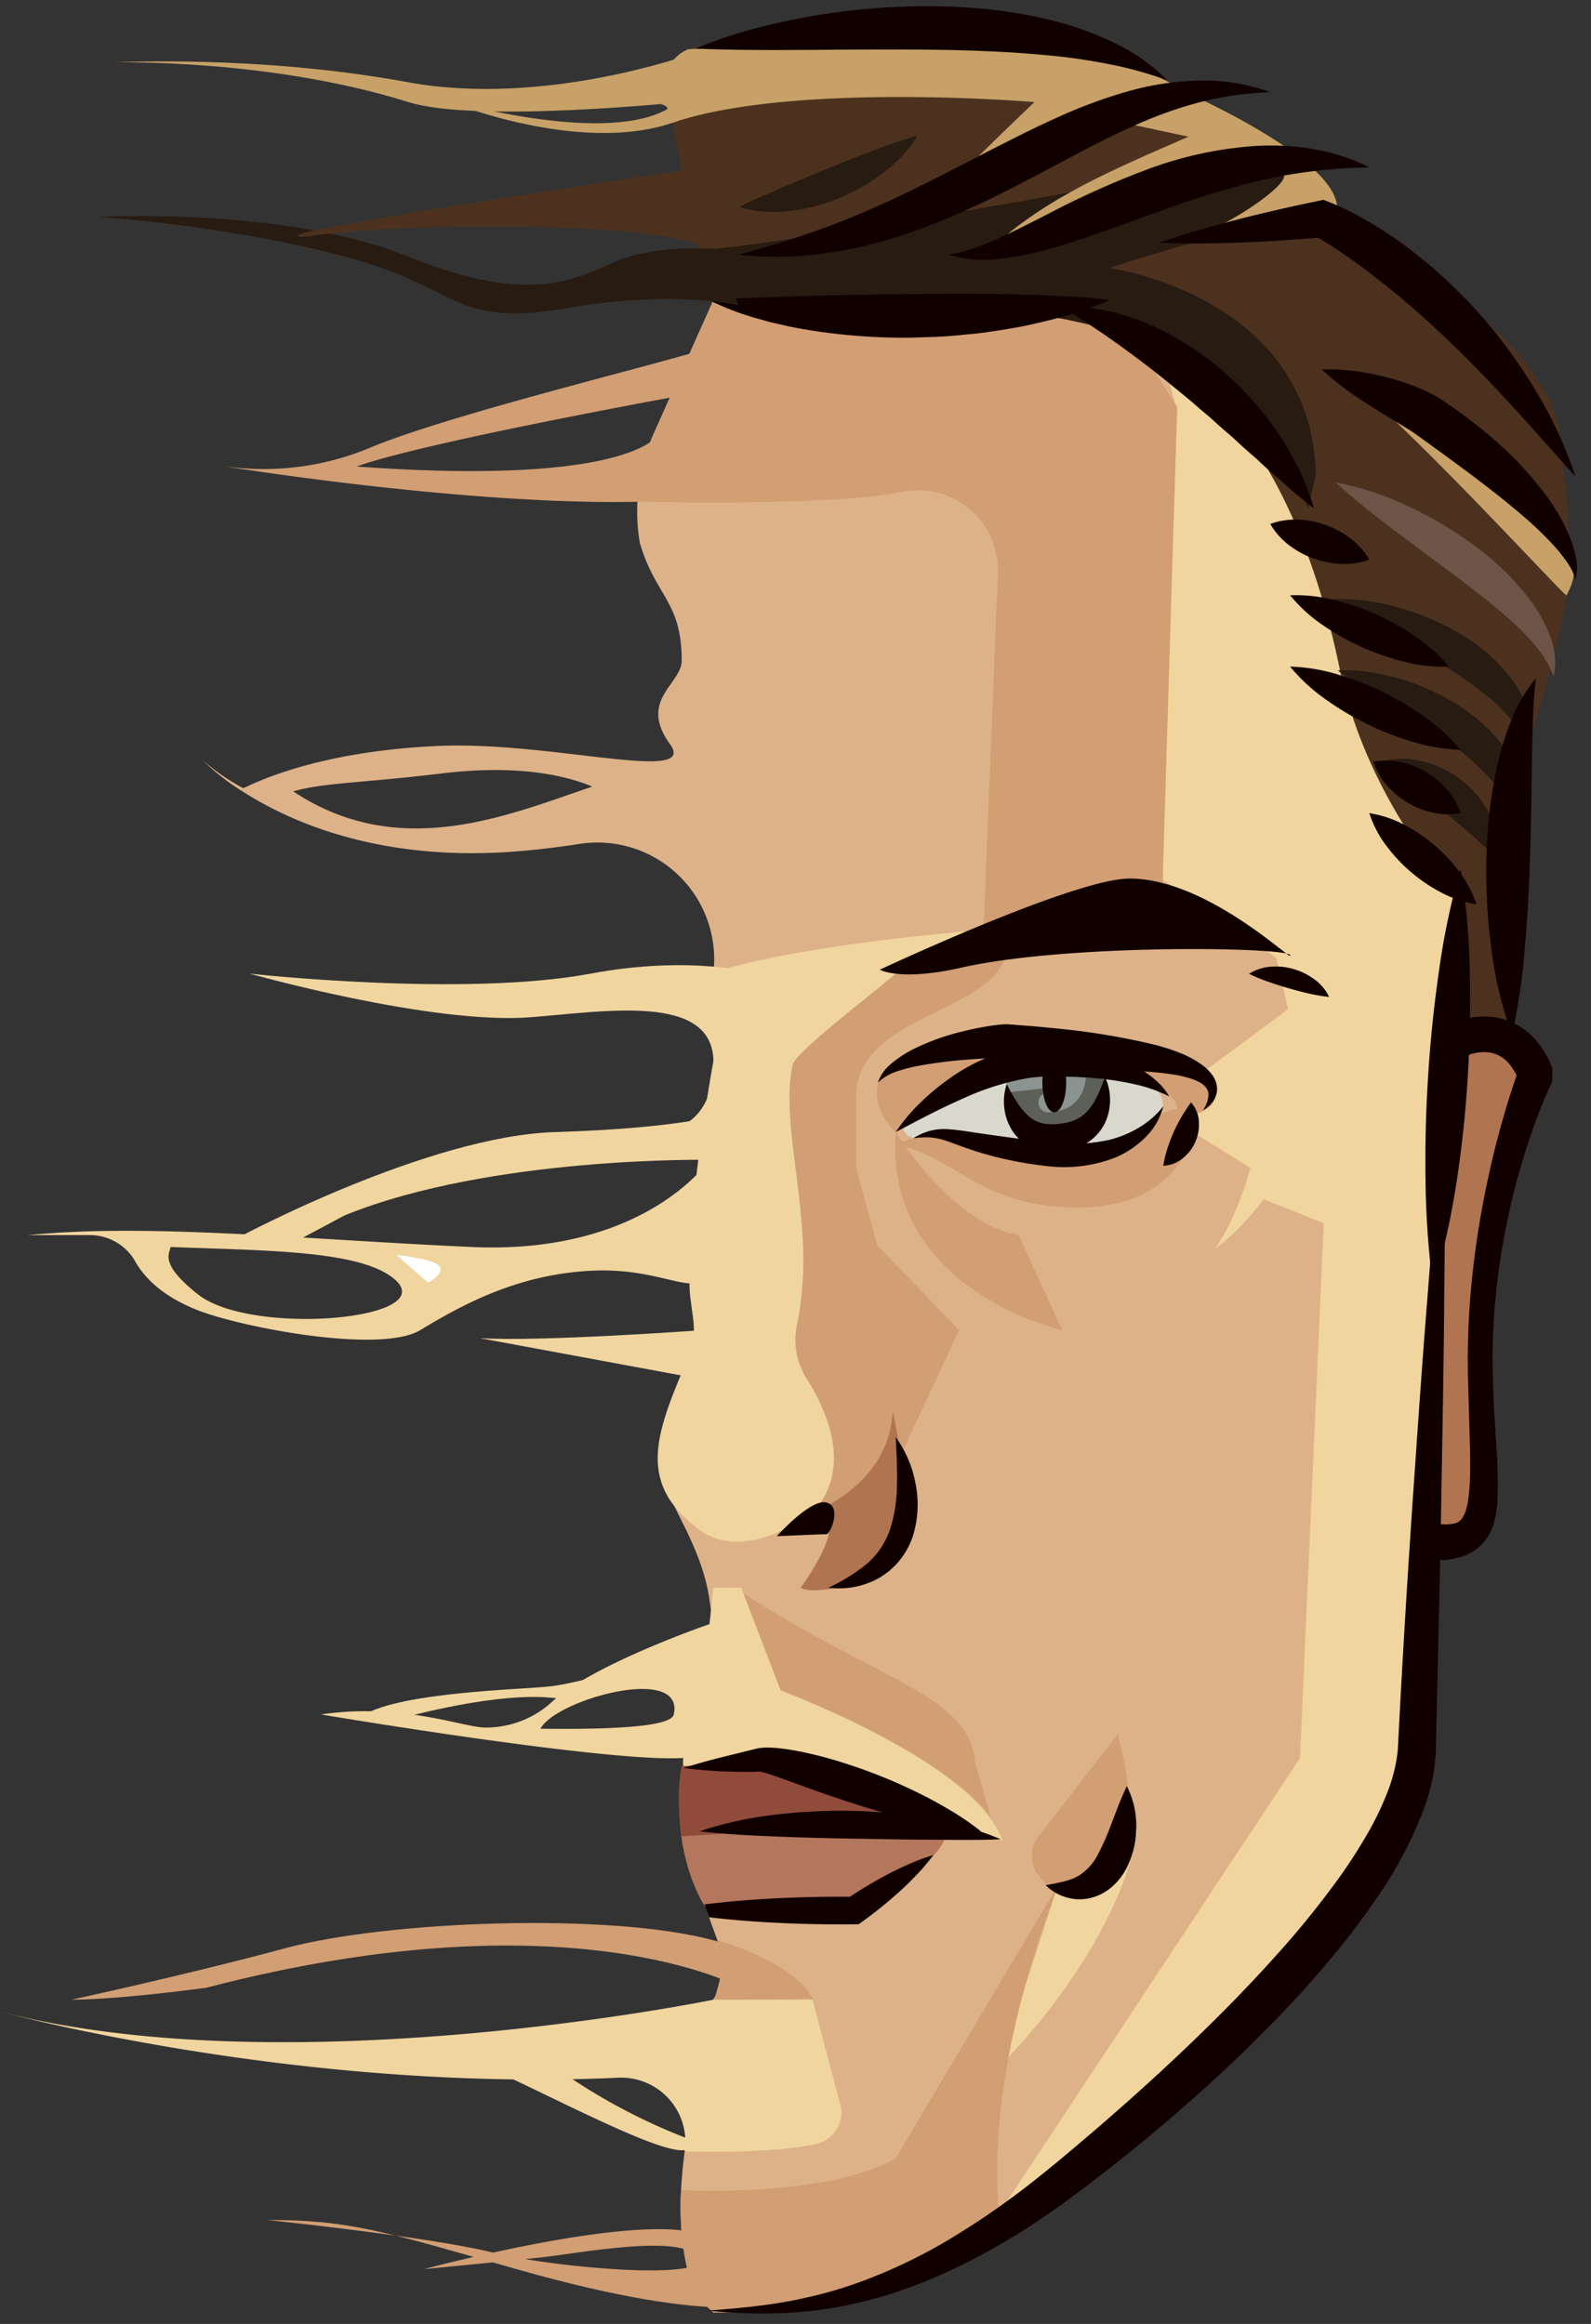 <svg width="102" height="149" fill="none" xmlns="http://www.w3.org/2000/svg"><rect width="100%" height="100%" fill="#333333" stroke="none"/><path d="M12.959 48.708c.805.707 1.688 1.32 2.633 1.824h.002c.528-.211 4.473-2.35 12.504-2.706 7.272-.321 16.735 2.464 14.845-.134-2.033-2.794.762-3.853.762-5.334 0-3.81-1.667-4.102-2.683-7.541a12.207 12.207 0 01.884-7.003l3.832-8.57 22.615.508s2.195 1.186 4.924 2.87c2.917 1.804 6.441 4.173 8.543 6.274 4.065 4.064 7.623 20.574 10.164 21.59 2.54 1.016.762 20.066.762 20.066s-.762 22.605-1.525 29.717c-.762 7.112 0 11.684-2.795 18.796s-10.672 12.7-20.073 20.828c-3.108 2.687-6.635 4.514-9.961 5.756-.376.139-.75.274-1.12.396a42.708 42.708 0 01-11.466 2.227h-.023l-.045.003v-.003c-.75-1.653-1.848-3.103-2.033-5.077a19.025 19.025 0 01-.04-2.781c.04-.808.121-1.636.23-2.482.404-3.101 1.195-6.423 1.82-9.649l.023-.12c.752-1.059.818-2.354.254-3.764l-.536-1.476-.3-.822-.18-.496c.378-5.656 1.765-10.246.508-19.05-.509-3.556-2.874-6.466-2.541-7.112 4.065-7.873 2.896-19.946 2.795-33.02l.03-.392a7.482 7.482 0 00-5.32-7.698 7.493 7.493 0 00-3.335-.22 54.468 54.468 0 01-3.572.437c-7.437.676-12.787-1.022-16.165-2.759l-.012-.006c-.641-.33-1.208-.66-1.708-.977l-.016-.01-.001-.001a14.79 14.79 0 01-2.68-2.09zm25.014 1.724c-1.58-.666-4.65-1.45-9.661-.843-4.974.604-7.613.59-9.509 1.15 6.86 4.573 13.943 1.445 19.17-.307z" fill="#DEB288"/><path d="M75.472 26.166l-1.021 30.162 7.369 5.08.762 3.302-5.844 4.318-.254 3.556 4.065 2.54.508 1.778 3.812 1.524-1.525 34.29-19.311 29.209s2.626-1.668 6.903-4.644c4.277-2.976 14.898-14.109 16.067-16.162 1.17-2.054 4.218-.784 3.964-8.911-.254-8.128.89-25.967.89-25.967l.635-15.69 1.009-12.85s-9.14-28.805-14.73-32.869-3.299 1.334-3.299 1.334z" fill="#F1D59E"/><path d="M40.867 32.15c5.468.157 13.647.066 16.981-.61a5.106 5.106 0 016.126 5.194l-.957 23.912 11.434-1.27 1.016-33.274-2.19-3.48-2.13-3.378h-25.41l-3.831 8.57a12.1 12.1 0 00-1.04 4.336zm30.789 79.041s2.033 7.112-.508 8.636a7.151 7.151 0 01-4.066 1.016l-.432-.503a2.062 2.062 0 01-.065-2.602l5.07-6.547z" fill="#D29E73"/><path d="M43.68 117.734c.223 1.735.856 3.561 1.676 4.76l8.259-.127 3.557-1.524s6.607-3.302 1.525-5.08c0 0-8.894-3.556-10.164-3.048-1.27.508-4.066.762-4.066.762-.83.831-1.019 2.497-.788 4.257z" fill="#B4765C"/><path d="M76.484 72.584s-.748 5.057-7.877 4.826c-5.8-.188-7.115-3.048-11.18-4.064 0 0 2.54-1.016 4.065-.508 1.524.508 6.098 1.778 8.64 1.27 2.54-.508 5.59-5.334 6.352-1.524z" fill="#D29E73"/><path d="M72.164 68.774s3.05.889 3.303 2.222c.254 1.334 4.574-.444 1.017-1.968-3.558-1.524-5.59-1.016-5.59-1.016l1.27.762zm-7.623-1.524c-.254 0-7.369-.254-8.131 1.778-.762 2.031 1.016 3.555 1.016 3.555l7.115-5.333zm-7.115 5.334s3.558 5.841 7.877 6.603l2.795 6.097s-11.434-2.54-10.672-12.7z" fill="#D29E73"/><path d="M57.68 89.347s.735 11.31-2.795 12.192c-3.049.762-3.557.254-3.557.254s2.287-3.048 1.779-4.318c-.299-.745.89-3.061.89-3.061l3.683-5.067z" fill="#B17451"/><path d="M47.516 102.047l2.517 6.29s10.765 4.205 13.492 8.188l-1.017-3.556c-.254-4.318-6.812-5.471-14.992-10.922zm-1.524 22.352s4.818 1.296 6.129 3.758l-6.352.103c.428-1.328.794-2.67.223-3.861z" fill="#D29E73"/><path d="M44.213 86.808c.672-1.597-.106-3.098 0-4.826 0-3.556.54-8.437 1.525-13.97V62.33c6.284-1.915 17.278-2.7 17.278-2.7-1.418 4.398-6.881 7.051-11.428 8.537.056 1.393.434 11.905-.514 17.117 0 0 6.352 7.873 1.016 11.683-3.242 2.314-5.844 2.286-7.369 1.016-4.065-3.048-2.54-6.35-.508-11.175z" fill="#F1D59E"/><path d="M51.708 88.379a4.664 4.664 0 01-.603-3.5c1.338-6.112-1.204-12.48-.285-16.613.178-.8 4.828-4.318 6.606-5.842 4.218-3.614 6.062-1.99 6.079-1.79.222-.004 1.06.076 1.036.266-.508 4.064-9.656 4.064-9.656 9.398v4.572l1.525 5.588.65 8.668c.165.429.038-.602.112-.032.762 5.842-5.082 7.874-5.082 7.874 2.606-2.78.935-6.509-.382-8.59z" fill="#D29E73"/><path d="M80.755 72.375c-.046.298-.12.648-.194.975a28.576 28.576 0 01-.845 2.977c-.23.651-.488 1.294-.783 1.927a13.278 13.278 0 01-1.052 1.823 13.64 13.64 0 001.624-1.423c.503-.523.98-1.077 1.434-1.651a29.83 29.83 0 001.881-2.717c.197-.321.38-.624.572-.985l-2.637-.926zm-7.829 44.912c-.792 5.29-5.082 11.43-8.893 15.24l3.811-11.684c1.458.504 3.242-1.328 5.082-3.556z" fill="#F1D59E"/><path d="M43.705 143.195c.185 1.974.508 3.81 2.033 5.078a.17.17 0 00.045 0h.023c4.302-.038 8.297-.854 11.465-2.228.298-.124.585-.259.867-.396a30.877 30.877 0 005.895-3.724c-.534-6.411.968-13.515 3.811-21.082l-10.418 17.526c-3.28 1.969-10.415 2.24-13.762 2.045-.054.927-.04 1.856.04 2.781z" fill="#D29E73"/><path d="M45.738 101.794l-.616 5.664c-.137 1.256-.955 2.488-1.163 3.733-.254 1.524-.254 3.048.254 3.81.432-.099 1.908-2.067 4.32-2.286 2.795-.254 15.754 5.334 15.754 5.334-1.779-5.08-14.23-9.651-14.23-9.651l-2.54-6.604h-1.78z" fill="#F1D59E"/><path d="M70.894 69.028s-.763 4.318-2.033 4.572c0 0 4.448.306 5.527-2.133 1.08-2.44-3.495-2.44-3.495-2.44zm-4.574 4.064s-1.779-2.794-1.779-4.318c0 0-5.66 2.506-6.641 3.412a.753.753 0 001.058.7c1.01-.302 1.99-.042 3.152.209 1.16.25 4.21-.003 4.21-.003z" fill="#D9D8CD"/><path d="M57.768 93.247l3.724-7.963-6.515-6.751 2.79 14.714z" fill="#D29E73"/><path d="M42.681 5.879l.42 1.996 2.383 11.37 12.959 1.015s9.91-1.778 16.008 2.286c6.098 4.064 9.656 11.684 11.434 20.32 1.779 8.636 7.623 14.732 7.623 14.732l-.007 8.89h3.056l1.017-17.526s3.049-8.89 3.049-12.954c0-2.794-.508-6.858-.508-6.858.254-7.874-14.484-14.986-14.484-14.986 1.052-2.946-7.132-7.109-9.976-8.453h-.002c-.59-.28-.948-.437-.948-.437a3.872 3.872 0 00-.218-.236c-1.53-1.567-3.97-1.854-11.725-3.066-5.92-.924-14.13.305-18.157 1.042a2.218 2.218 0 00-.473.14 2.403 2.403 0 00-1.451 2.725z" fill="#4C321E"/><path d="M67.717 73.092c-1.754 0-3.176-1.308-3.176-2.921 0-1.614 1.422-2.921 3.176-2.921 1.754 0 3.177 1.308 3.177 2.92 0 1.614-1.423 2.922-3.177 2.922z" fill="#5D6059"/><path d="M69.62 68.52s.318 2.794-2.538 2.794l.317-2.794h2.222zm-2.792 1.27l-2.287.254v-1.27h2.795l-.508 1.016z" fill="#8B9491"/><path d="M67.21 71.314a.635.635 0 11-.001-1.27.635.635 0 010 1.27z" fill="#8B9491"/><path d="M93.508 66.487s4.574.509 5.082 2.032c.508 1.524-2.54 8.89-2.54 8.89s-2.034 13.97-1.017 18.796c1.016 4.826-3.303 2.286-3.303 2.286l.622-22.266 1.156-9.737z" fill="#B17451"/><path d="M42.68 5.879l.42 1.996c7.732-2.639 23.22-1.33 23.22-1.33s-5.463 5.206-5.463 5.46c0 .254 14.798-6.294 14.798-6.294h-.002c-.37-.255-.76-.48-1.167-.673-3.359-1.636-8.6-1.95-15.154-2.177-4.124-.142-10.44.074-15.2.292A2.403 2.403 0 0042.68 5.88zm57.75 32.288c-.068.123-7.938-8.509-12.766-12.827 0 0 7.369 3.048 9.91 6.35 2.541 3.302 4.187 4.064 2.856 6.477z" fill="#C7A167"/><path d="M45.484 15.942c.762.254 29.475-4.318 37.098-6.604.404 1.997-.222 3.835-3.05 5.334 0 0-8.893 2.54-8.384 2.54.508 0 12.959 2.032 13.213 13.208l-.489 2.159s-3.323-7.747-9.421-10.287c-6.098-2.54-13.594-2.708-13.594-2.708s-11.816 1.692-15.373-.34v-3.302z" fill="#281B11"/><path d="M75.721 5.782s11.18 4.826 9.91 8.128c0 0-10.224 1.28-9.656 1.27 2.042-.036 7.586-3.903 6.099-4.064 0 0-13.176 2.86-18.55 4.826 3.558-3.302 7.878-5.08 12.668-7.178l-6.823-1.458 6.352-1.524z" fill="#C7A167"/><path d="M85.631 30.928c1.23 1.14 2.503 2.117 3.771 3.087l3.792 2.825c1.243.94 2.476 1.873 3.608 2.892.573.5 1.107 1.041 1.598 1.622a6.82 6.82 0 011.207 2.012 4.493 4.493 0 00-.223-2.555 9.013 9.013 0 00-1.237-2.273 17.05 17.05 0 00-3.582-3.528 24.571 24.571 0 00-4.24-2.53 18.874 18.874 0 00-4.694-1.552z" fill="#6E5446"/><path d="M85.25 38.42c1.25.821 2.487 1.5 3.705 2.184 1.217.678 2.414 1.34 3.558 2.04 1.133.67 2.206 1.44 3.205 2.297a8.76 8.76 0 012.364 3.25 4.52 4.52 0 00-.013-2.286 6.637 6.637 0 00-.986-2.135 11.087 11.087 0 00-3.377-3.075 16.178 16.178 0 00-4.076-1.75 13.401 13.401 0 00-4.38-.524zm.508 4.573c1.23.834 2.432 1.542 3.604 2.267a53.25 53.25 0 013.374 2.206 16.849 16.849 0 012.882 2.558 9.287 9.287 0 011.122 1.578c.334.616.613 1.26.834 1.924a5.156 5.156 0 00.241-2.252 6.502 6.502 0 00-.69-2.233 9.833 9.833 0 00-3.047-3.426 14.336 14.336 0 00-3.974-1.985 14.553 14.553 0 00-2.138-.512 9.867 9.867 0 00-2.208-.125z" fill="#281B11"/><path d="M88.553 48.835c.706.64 1.35 1.133 1.975 1.62l1.794 1.39c.585.45 1.136.917 1.71 1.418.607.486 1.128 1.06 1.89 1.668a4.31 4.31 0 00.053-.703c.003-.119-.003-.235-.007-.354-.007-.118-.036-.227-.053-.343a9.071 9.071 0 00-.162-.682 6.943 6.943 0 00-.267-.645l-.152-.318-.19-.293a5.892 5.892 0 00-.406-.572 14.082 14.082 0 00-.474-.515 6.302 6.302 0 00-.526-.456 6.672 6.672 0 00-2.449-1.217 6.11 6.11 0 00-1.353-.187 4.776 4.776 0 00-.69.035 3.213 3.213 0 00-.693.154zM58.824 8.703c-1.08.29-2.043.648-3 1.008-.951.365-1.88.735-2.8 1.113l-2.763 1.151c-.928.42-1.875.764-2.872 1.3.266.08.536.144.81.192.136.027.273.046.41.068.136.015.272.02.409.03.273.014.548.022.823.022a11.42 11.42 0 003.959-.884 12.481 12.481 0 002.806-1.605c.213-.168.422-.34.626-.517.2-.184.398-.37.586-.566a6.809 6.809 0 001.006-1.312z" fill="#281B11"/><path d="M43.68 117.734l15.27-.955-10.417-4.064c-1.27.508-4.828.508-4.828.508-.254 1.27-.257 2.751-.026 4.511z" fill="#904B3B"/><path d="M45.484 19.244c.99.496 2.028.893 3.096 1.186l.796.22c.266.067.534.124.802.187.535.128 1.074.221 1.614.316 2.159.35 4.343.517 6.53.498l1.636-.051a33.317 33.317 0 001.632-.117c.542-.058 1.086-.096 1.625-.176.54-.075 1.08-.162 1.617-.254a21.557 21.557 0 001.605-.323 49.149 49.149 0 001.592-.395c.528-.142 1.05-.318 1.571-.496a21.7 21.7 0 001.548-.595c-1.11-.166-2.193-.216-3.273-.274a49.71 49.71 0 00-1.614-.068c-.268-.01-.535-.01-.802-.014-.267-.009-.535-.023-.802-.025a49.47 49.47 0 00-1.596-.015l-1.592-.012c-.53-.002-1.058.02-1.587.006l-1.586.017a329.95 329.95 0 00-6.347.11c-2.128.06-4.252.132-6.465.275z" fill="#100"/><path d="M68.168 19.752c.792.473 1.52.947 2.236 1.434l.534.359c.173.129.349.248.522.372.352.235.686.5 1.029.743 1.358.998 2.65 2.046 3.933 3.117.314.277.632.55.954.818.165.129.317.274.472.416.157.14.31.283.471.42.316.28.645.546.951.84.308.29.626.574.95.856.33.274.634.577.956.866.319.292.649.578.985.863.658.613 1.35 1.188 2.073 1.723a14.243 14.243 0 00-.442-1.297 17.088 17.088 0 00-.536-1.256c-.21-.4-.427-.798-.654-1.19-.219-.397-.46-.781-.724-1.15a19.183 19.183 0 00-1.691-2.136c-.31-.334-.607-.68-.945-.989a52.8 52.8 0 00-1.017-.918 18.739 18.739 0 00-4.666-2.892c-.423-.181-.856-.34-1.296-.477-.222-.066-.44-.137-.662-.198a26.37 26.37 0 00-.676-.153 8.573 8.573 0 00-2.757-.17zM47.39 16.323c3.044.368 6.182-.018 9.161-.849 2.985-.841 5.806-2.123 8.488-3.5 2.69-1.37 5.249-2.854 7.9-4.017a25.926 25.926 0 014.09-1.429 21.28 21.28 0 014.41-.619 12.58 12.58 0 00-4.581-.743 18.34 18.34 0 00-4.654.72 32.03 32.03 0 00-4.355 1.617c-.7.31-1.385.643-2.068.97l-2.017 1.016c-2.665 1.371-5.256 2.75-7.945 3.922a52.76 52.76 0 01-4.113 1.602c-1.402.485-2.838.897-4.317 1.31zm13.466 0a6.22 6.22 0 001.797.325c.614.016 1.227-.018 1.834-.101a22.991 22.991 0 003.516-.797c2.268-.686 4.42-1.525 6.556-2.282a56.218 56.218 0 016.429-1.944 33.232 33.232 0 016.803-.789c-2.14-1.1-4.644-1.495-7.083-1.39a24.464 24.464 0 00-7.088 1.492 55.51 55.51 0 00-6.427 2.879c-1.028.524-2.043 1.045-3.074 1.515a19.89 19.89 0 01-1.576.65c-.55.192-1.114.34-1.687.442zm26.935 19.558a4.652 4.652 0 00-1.285-1.414 5.794 5.794 0 00-1.504-.804 5.72 5.72 0 00-1.67-.342 4.612 4.612 0 00-1.893.274 4.61 4.61 0 001.283 1.417c.459.341.967.611 1.506.801.537.195 1.1.31 1.671.34a4.654 4.654 0 001.892-.272zm5.082 6.859a10.09 10.09 0 00-2.173-1.96 15.585 15.585 0 00-2.44-1.369 15.381 15.381 0 00-2.641-.92 9.997 9.997 0 00-2.91-.324 9.989 9.989 0 002.172 1.963c.77.528 1.588.985 2.44 1.365.853.385 1.737.692 2.643.918.949.25 1.929.36 2.909.326zm.762 5.333a11.746 11.746 0 00-2.338-2.138 18.697 18.697 0 00-2.623-1.556 18.404 18.404 0 00-2.839-1.114 11.62 11.62 0 00-3.126-.526 11.613 11.613 0 002.337 2.141c.83.59 1.708 1.109 2.624 1.553.915.447 1.865.819 2.84 1.111a11.75 11.75 0 003.125.529zm0 4.064a4.418 4.418 0 00-.942-1.597 5.372 5.372 0 00-1.271-1.038 5.3 5.3 0 00-1.522-.615 4.38 4.38 0 00-1.855-.052 4.39 4.39 0 00.94 1.6 5.3 5.3 0 001.274 1.035c.473.28.987.488 1.523.613a4.421 4.421 0 001.853.054zm1.017 5.842a7.104 7.104 0 00-1.134-2.142 10.272 10.272 0 00-1.555-1.65 10.133 10.133 0 00-1.874-1.274 7.042 7.042 0 00-2.298-.776c.25.775.633 1.5 1.132 2.145.456.605.978 1.157 1.557 1.646.576.492 1.205.919 1.876 1.272.715.39 1.491.653 2.296.779zm-1.017-2.286a47.272 47.272 0 00-1.388 6.61 83.72 83.72 0 00-.687 6.65 84.959 84.959 0 00-.169 6.68c.022 2.25.178 4.497.466 6.73.19-.54.366-1.086.508-1.634.15-.547.28-1.097.403-1.647.246-1.101.442-2.205.616-3.311a74.34 74.34 0 00.712-6.657c.14-2.225.186-4.455.138-6.69a45.632 45.632 0 00-.599-6.731z" fill="#100"/><path d="M92.619 70.425c-.21 2.14-.404 4.282-.586 6.424l-.273 3.212-.252 3.214c-.347 4.285-.636 8.572-.934 12.86a952.424 952.424 0 00-.793 12.868l-.168 3.196a10.156 10.156 0 01-.686 2.763 19.142 19.142 0 01-1.319 2.708 33.334 33.334 0 01-1.671 2.598 58.43 58.43 0 01-3.934 4.893 95.73 95.73 0 01-4.377 4.589c-3.015 2.984-6.2 5.815-9.468 8.548a82.011 82.011 0 01-2.469 1.988 58.881 58.881 0 01-2.559 1.846 53.856 53.856 0 01-2.666 1.677 34.52 34.52 0 01-3.51 1.773c-.24.106-.484.205-.728.301a25.64 25.64 0 01-1.473.561c-.996.348-2.013.635-3.044.86-2.063.486-4.203.673-6.352.844a45.17 45.17 0 003.235.178 29.128 29.128 0 003.262-.144c1.09-.12 2.172-.307 3.24-.559a26.76 26.76 0 001.595-.422c.263-.08.526-.162.786-.253.26-.087.522-.176.779-.273 4.15-1.5 7.937-3.865 11.39-6.509a113.193 113.193 0 009.91-8.44c3.12-3.031 6.105-6.244 8.62-9.906a26.204 26.204 0 003.16-5.98c.41-1.126.65-2.306.712-3.503l.078-3.243c.097-4.291.205-8.586.279-12.881.07-4.296.155-8.592.186-12.89l.032-3.224.01-3.224c.012-2.15.008-4.3-.012-6.45z" fill="#100"/><path d="M94.114 67.653l.025-.01.056-.02a2.781 2.781 0 01.39-.107 2.9 2.9 0 01.534-.06c.328-.008.653.062.948.205.298.15.559.368.76.636.24.314.433.66.575 1.028l.015-.886c-.136.354-.24.663-.352.993l-.315.974a59.04 59.04 0 00-1.507 5.893 56.925 56.925 0 00-1.06 8.013 51.573 51.573 0 00-.07 4.047l.116 3.993c.021.66.028 1.318.021 1.964a12.93 12.93 0 01-.127 1.865c-.08.58-.274 1.094-.497 1.293a.877.877 0 01-.403.205c-.217.047-.44.064-.662.052a1.148 1.148 0 00-1.068 1.64 1.146 1.146 0 001.151.646l.033-.003a4.72 4.72 0 001.288-.308 3.01 3.01 0 001.223-.902c.287-.37.496-.794.613-1.247a6.5 6.5 0 00.195-1.158c.054-1.374.022-2.75-.097-4.12l-.117-1.985c-.03-.66-.056-1.317-.077-1.975a40.538 40.538 0 01.078-3.907 45.602 45.602 0 011.208-7.722 45.75 45.75 0 011.09-3.752c.21-.616.43-1.227.67-1.829.12-.3.238-.6.368-.894.126-.29.264-.597.39-.853l.016-.886a6.398 6.398 0 00-.904-1.595 4.467 4.467 0 00-1.548-1.273 4.347 4.347 0 00-1.978-.437 5.181 5.181 0 00-1.668.298l-.12.045c-.047.019-.075.029-.15.063a1.143 1.143 0 10.957 2.076zM82.709 61.28c.54-.538-13.993-.84-21.09.763-3.939.889-5.21.127-5.21.127s12.452-5.842 16.01-5.842c4.827 0 10.163 5.08 10.29 4.953zm-7.75 9.018a3.882 3.882 0 00-.803-.983 6.844 6.844 0 00-1.027-.764 9.645 9.645 0 00-2.345-1.02 13.203 13.203 0 00-2.499-.465 20.629 20.629 0 00-1.266-.062c-.45 0-.9.035-1.344.108a11.726 11.726 0 00-4.727 1.983 14.813 14.813 0 00-1.927 1.588c-.6.574-1.134 1.211-1.595 1.9 1.46-.771 2.86-1.515 4.283-2.136a16.702 16.702 0 014.269-1.336c.35-.048.702-.077 1.056-.088h1.143c.38.024.766.005 1.143.044.19.01.381.016.571.03.188.022.377.038.568.052.761.075 1.517.196 2.263.363a9.19 9.19 0 012.237.786z" fill="#100"/><path d="M77.119 71.187c.237-.132.446-.31.612-.525a1.37 1.37 0 00.297-.857 1.565 1.565 0 00-.336-.918 3.025 3.025 0 00-.654-.634 6.653 6.653 0 00-1.487-.784 13.063 13.063 0 00-1.537-.49 45.437 45.437 0 00-6.083-1.021c-.507-.056-1.015-.099-1.52-.148l-1.509-.118-.17-.012-.078-.007c-.085-.008-.096-.005-.138-.006l-.143.005a12.163 12.163 0 00-1.228.156c-.522.089-1.038.197-1.549.33a14.903 14.903 0 00-2.992 1.083 7.38 7.38 0 00-1.367.874 2.77 2.77 0 00-.954 1.294c.363-.34.8-.591 1.277-.734.463-.154.937-.273 1.418-.358a29.09 29.09 0 012.924-.371c.491-.04.983-.074 1.47-.1l.723-.027a5.947 5.947 0 01.377.004c-.011 0 .01.002-.043-.001l-.023-.003.013.002.026.005.208.034c.52.073 1.02.138 1.526.2l1.513.168c2.011.212 4.045.34 6.02.492.49.036.97.09 1.441.163a7.34 7.34 0 011.347.323c.41.155.776.356.915.688.15.34-.006.87-.296 1.293z" fill="#100"/><path d="M70.828 69.028c-.294.925-.653 1.74-1.16 2.255-.494.514-1.083.708-1.826.776-.335.04-.674.026-1.005-.04a1.983 1.983 0 01-.84-.42 4.073 4.073 0 01-.766-.89 12.216 12.216 0 01-.687-1.202 3.436 3.436 0 00-.16 1.485c.051.54.23 1.06.524 1.515.333.511.819.905 1.388 1.126.283.105.58.173.88.202.277.02.555.018.83-.01a3.873 3.873 0 001.622-.512c.51-.302.923-.743 1.19-1.272a3.382 3.382 0 00.347-1.562 3.337 3.337 0 00-.337-1.451z" fill="#100"/><path d="M74.578 70.933a5.761 5.761 0 01-1.585 1.377 7.005 7.005 0 01-1.846.763c-1.31.29-2.663.345-3.992.16a142.3 142.3 0 01-4.217-.555c-.705-.098-1.406-.232-2.176-.282a3.675 3.675 0 00-1.164.111c-.362.106-.708.26-1.028.458.187-.007.365-.04.547-.038l.266-.01.261.01c.337.029.669.098.989.207.648.22 1.333.494 2.035.712a23.68 23.68 0 004.31.9 9.08 9.08 0 004.561-.545 6.044 6.044 0 001.924-1.313 4.216 4.216 0 001.115-1.955zm1.779-.254c-.242.33-.464.673-.667 1.028-.175.31-.319.602-.454.898-.136.295-.243.603-.362.937a7.29 7.29 0 00-.296 1.2c.46-.021.901-.19 1.257-.484a2.778 2.778 0 001.028-2.325 2.002 2.002 0 00-.506-1.254zM49.803 98.492s2.16-2.414 3.177-2.16c1.016.255.254 2.033 0 2.033-.255 0-3.177.127-3.177.127zm7.623-6.35c.055 1.076.106 2.09.078 3.077a9.742 9.742 0 01-.424 2.778 5.105 5.105 0 01-1.437 2.208 11.451 11.451 0 01-2.536 1.588 5.256 5.256 0 003.226-.608 4.846 4.846 0 002.192-2.704c.34-1.09.399-2.248.17-3.366a7.316 7.316 0 00-1.269-2.973zM43.832 113.35c.84.118 1.678.185 2.515.222.42.015.839.03 1.258.03.21 0 .421.004.632-.003l.318-.008c.099-.003.245-.013.238.007.1.029.28.07.45.127l.542.18c.37.133.747.264 1.125.406.758.274 1.523.556 2.296.818 1.546.529 3.113 1.027 4.719 1.428a36.01 36.01 0 002.438.533c.835.16 1.678.268 2.526.324a17.778 17.778 0 00-2.11-1.434 28.312 28.312 0 00-2.216-1.181 34.032 34.032 0 00-4.652-1.827c-.798-.25-1.61-.464-2.443-.64-.418-.083-.84-.163-1.276-.215a8.378 8.378 0 00-.674-.062 4.448 4.448 0 00-.783.015 3.028 3.028 0 00-.377.079l-.297.073-.599.147-1.207.299a41.51 41.51 0 00-2.423.682z" fill="#100"/><path d="M44.848 117.415c1.645.185 3.255.265 4.862.332 1.605.062 3.205.107 4.798.134 1.596.023 3.188.059 4.79.07 1.604.002 3.203.049 4.862-.028a21.021 21.021 0 00-4.733-1.365 31.633 31.633 0 00-4.886-.455 35.222 35.222 0 00-4.891.251 23.624 23.624 0 00-4.802 1.061zm.308 4.686l.3.823.249.03c1.006.114 2.012.202 3.018.264a72.62 72.62 0 003.017.135c1.006.025 2.012.034 3.018.025l.287-.005.219-.155a27.715 27.715 0 002.419-1.953c.386-.351.76-.718 1.123-1.102.37-.387.715-.796 1.034-1.225-.513.153-1.017.338-1.507.554-.482.208-.955.433-1.417.676-.46.243-.915.497-1.357.767-.361.216-.716.44-1.065.673a90.337 90.337 0 00-2.755.028 69.404 69.404 0 00-3.016.134 55.868 55.868 0 00-3.018.265c-.183.02-.366.043-.55.066zm27.084-7.58c-.403.834-.677 1.606-.962 2.343a16.84 16.84 0 01-.872 2.001 3.502 3.502 0 01-1.17 1.342c-.514.349-1.283.496-2.2.661.335.332.74.583 1.187.735.235.08.478.134.724.159.262.021.525.009.783-.035a3.236 3.236 0 001.47-.681c.404-.332.74-.74.987-1.202a5.758 5.758 0 00.66-2.71 5.516 5.516 0 00-.606-2.613zM44.594 3.115c2.632.118 5.195.092 7.748.083 2.55-.022 5.08-.037 7.596-.007.628.012 1.257.014 1.883.043.628.004 1.25.047 1.877.066a76.63 76.63 0 013.735.271c1.243.12 2.472.306 3.704.55a24.53 24.53 0 013.695 1.026 11.675 11.675 0 00-3.238-2.321 19.686 19.686 0 00-3.754-1.413 29.443 29.443 0 00-3.915-.754 42.719 42.719 0 00-1.974-.182c-.66-.044-1.317-.058-1.975-.079a44.185 44.185 0 00-7.826.619c-1.288.22-2.567.492-3.83.832-1.27.331-2.516.754-3.726 1.266zm29.73 12.446c.893.044 1.782.057 2.668.05a89.01 89.01 0 005.29-.204c.879-.055 1.755-.13 2.63-.202l-.635-.083.265.149.291.171c.195.118.39.24.584.368.39.25.778.507 1.158.78.38.273.763.542 1.137.827l1.113.865a63.378 63.378 0 014.25 3.759 92.521 92.521 0 013.995 4.128c1.31 1.424 2.582 2.9 3.934 4.378a27.09 27.09 0 00-2.506-5.433 32.322 32.322 0 00-3.54-4.868 31.115 31.115 0 00-4.42-4.147c-.4-.313-.812-.612-1.234-.898-.423-.284-.845-.572-1.288-.83a24.36 24.36 0 00-1.345-.752c-.23-.117-.465-.23-.703-.34l-.363-.162c-.127-.055-.236-.1-.398-.164l-.359-.142-.277.059c-.86.182-1.72.36-2.578.56a94.091 94.091 0 00-5.128 1.319 47.73 47.73 0 00-2.541.812zM96.939 66.36c.41-1.906.69-3.839.837-5.783.165-1.91.256-3.808.318-5.698.062-1.89.08-3.774.11-5.655.014-.941.03-1.883.06-2.83.032-.95.085-1.893.2-2.893a9.298 9.298 0 00-1.541 2.594c-.375.926-.675 1.88-.899 2.854a29.689 29.689 0 00-.723 5.843c-.058 1.949.037 3.9.285 5.833.23 1.957.683 3.882 1.353 5.736z" fill="#100"/><path d="M101.004 37.151a3.07 3.07 0 00.015-1.451 7.166 7.166 0 00-.433-1.402 12.415 12.415 0 00-1.445-2.511 23 23 0 00-3.932-4.091c-.356-.307-.731-.587-1.102-.873-.373-.28-.747-.563-1.134-.821l-.576-.397a7.427 7.427 0 00-.706-.399 11.96 11.96 0 00-1.351-.575 17.023 17.023 0 00-2.733-.723 13.063 13.063 0 00-2.865-.219c.7.644 1.448 1.233 2.238 1.762.763.519 1.534 1 2.292 1.45.185.118.377.223.558.336.177.116.366.222.53.33.181.106.312.214.462.312l.543.392c.182.13.363.26.54.394l.544.389 1.073.789c1.425 1.055 2.828 2.123 4.155 3.27a22.678 22.678 0 011.893 1.816c.298.322.575.664.828 1.023.273.36.479.766.606 1.199zM85.21 63.919a2.929 2.929 0 00-.957-1.137 4.108 4.108 0 00-1.303-.645 3.94 3.94 0 00-1.452-.159c-.503.03-.99.187-1.415.458.421.207.855.386 1.3.535a25.405 25.405 0 002.441.709c.457.109.92.188 1.385.239zm-17.62 7.395c-.42 0-.762-.853-.762-1.905s.341-1.905.762-1.905.763.853.763 1.905-.342 1.905-.763 1.905z" fill="#100"/><path d="M14.958 29.965a17.66 17.66 0 008.757-1.257c5.23-2.182 18.72-5.4 21.769-6.416 9.69-3.229-1.692 3.048-1.692 3.048s-16.795 3.048-20.923 4.572c17.635 1.27 19.311-2.032 19.311-2.032s12.595 2.44 4.574 3.81c-10.418 1.778-32.27-1.778-32.27-1.778l.474.053z" fill="#D29E73"/><path d="M45.484 15.942s-3.304-.254-5.845.762c-2.54 1.016-5.336 3.048-13.467-.254-7.896-3.206-19.82-2.54-19.82-2.54s8.132.508 15.755 2.54c7.623 2.032 6.86 4.572 14.23 3.302 6.925-1.193 11.052-.17 11.052-.17l-1.905-3.64z" fill="#281B11"/><path d="M49.599 147.513s-3 1.815-16.5-2.032c-8.496-2.421-10.664-3.15-16-3.15 0 0 10.434 1.075 14.5 2.091 4.065 1.016 14.139 1.821 13.122.297-1.016-1.524-7.623-.254-9.91 0-2.286.254-7.622.762-7.622.762s13.213-3.556 17.532-2.286c4.32 1.27 4.878 4.318 4.878 4.318z" fill="#D29E73"/><path d="M0 128.971c18.55 4.826 45.738-.762 45.738-.762h6.352l1.779 6.719a2.042 2.042 0 01-.75 2.165 2.07 2.07 0 01-.726.347c-1.937.48-5.99.584-8.498.492l.007-.049a4.118 4.118 0 00-4.257-4.673C19.021 134.174 0 128.971 0 128.971z" fill="#F1D59E"/><path d="M44.721 137.353a38.116 38.116 0 01-9.147-4.826s-7.044-1.151-6.099-.762c4.32 1.778 12.115 6.096 14.23 6.096 3.05 0 1.016-.508 1.016-.508z" fill="#F1D59E"/><path d="M47.516 127.447s-10.926-6.096-34.303 0c0 0-5.59.762-8.64.762 0 0 7.115-1.524 13.722-3.302 6.607-1.778 20.836-2.286 27.443-.508 6.606 1.778 1.778 3.048 1.778 3.048z" fill="#D29E73"/><path d="M35.404 109.1c2.699-2.44 10.08-4.97 10.08-4.97s2.032 7.57-.89 8.459c-2.922.889-24.012-2.667-24.012-2.667 5.082-.762 9.078.798 10.454.837a6.267 6.267 0 004.368-1.659zm7.793.822c.7-3.251-7.57-.958-8.546.914 4.056.049 8.363-.068 8.546-.914zM8.171 79.267l-.003-.006.003.006zm-1.213-.346c6.734-.09 14.453.628 23.28 1.029 11.18.508 15.246-5.588 15.246-5.588s.762 5.08 0 7.08c-.763 2.002-2.796-.222-7.623.032-4.828.254-8.386 2.286-10.927 3.81-2.54 1.523-11.368-.158-14.23-1.27-2.317-.901-3.46-2.128-4.024-3.12a3.337 3.337 0 00-2.896-1.706H1.779a62.617 62.617 0 015.179-.267zm5.747 4.077c3.557 2.793 16.516 1.524 12.197-1.27-2.446-1.582-8.286-1.551-13.976-1.778-.01.388-.798 1.023 1.779 3.048z" fill="#F1D59E"/><path d="M25.41 80.458l2.033 1.778s1.016-.508.762-1.016-2.795-.762-2.795-.762z" fill="#fff"/><path d="M45.484 74.362s-13.976-.254-23.378 3.556l-3.81 2.032-2.864-.687s12.01-6.425 20.142-6.68c8.13-.253 10.598-1.117 10.598-1.117l-.688 2.896zm-.509 10.922s-10.418.762-14.23.508l13.722 2.54.508-3.048z" fill="#F1D59E"/><path d="M42.629 72.507s3.194-.175 3.109-4.495c-.085-4.32-6.85-3.181-11.689-2.794-6.352.508-18.04-2.794-18.04-2.794s13.72 1.524 21.852 0c6.512-1.22 10.672 0 10.672 0l-.763 9.906-5.141.177z" fill="#F1D59E"/><path d="M44.213 3.496s-9.366 3.376-18.04 1.778c-9.657-1.778-18.804-1.27-18.804-1.27s9.91-.254 18.803 2.54c4.37 1.373 17.533 0 17.533 0l.508-3.048z" fill="#C7A167"/><path d="M41.926 6.544s1.213.27.762.508c-4.32 2.286-14.483-.762-14.483-.762s8.893 3.81 15.181 1.49c1.556-.573.573-1.998-1.46-1.236z" fill="#C7A167"/><path d="M44.213 10.862S14.992 15.18 19.566 15.18c6.606-1.016 23.632-.918 25.664.762l-1.017-5.08z" fill="#4C321E"/><path d="M38.623 107.381s-2.16.635-3.557.762c-2.04.186-9.272.381-11.688 1.778l2.464.214s6.325-1.786 9.986-1.23l2.795-1.524z" fill="#F1D59E"/></svg>